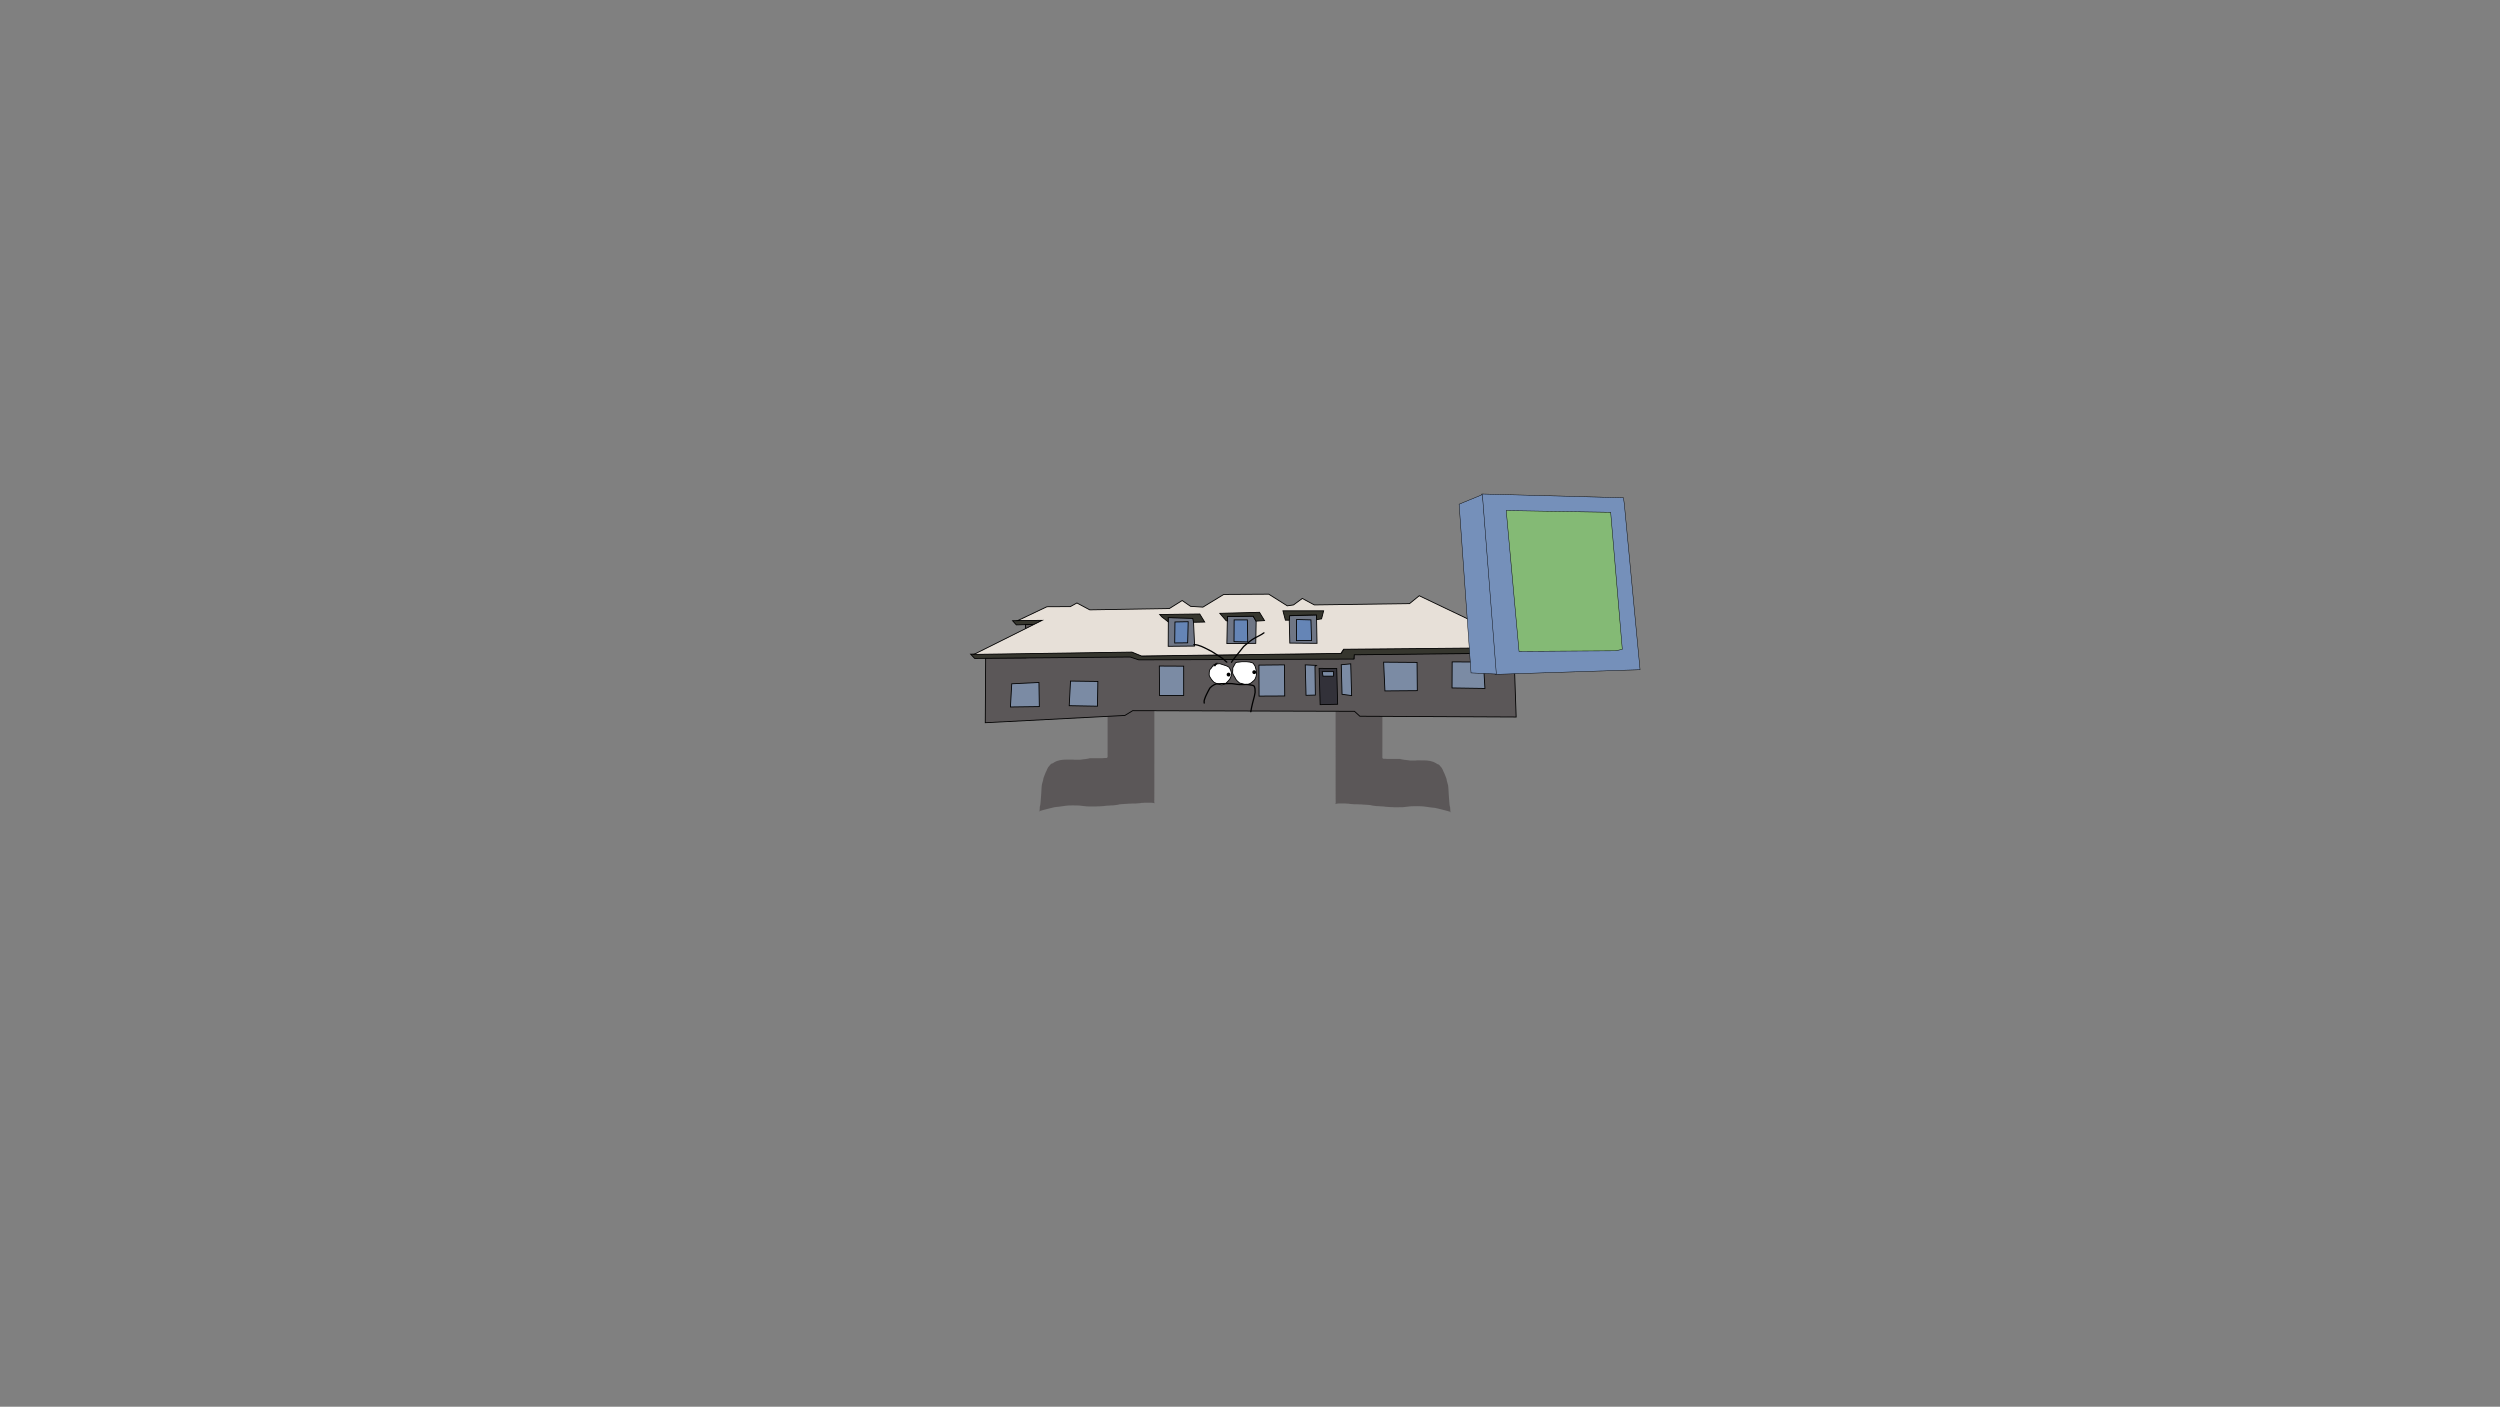 <svg version="1.1" xmlns="http://www.w3.org/2000/svg" xmlns:xlink="http://www.w3.org/1999/xlink" width="2878.25" height="1619.58" viewBox="0,0,2878.25,1619.58"><rect x="0" y="0" width="2878.25" height="1619.58" fill="#808080" stroke="none"/><g transform="translate(1119.125,629.79)"><g stroke-miterlimit="10"><path d="M-1119.125,989.79v-1619.58h2878.25v1619.58z" fill="none" stroke="#000000" stroke-width="0" stroke-linecap="butt"/><path d="M474.594,139.454c-0.188,-0.08 -0.419,-0.13 -0.706,-0.13c-1.5,0 -1.499,1.357 -1.499,1.357c0,16.233 0.017,32.461 0.017,48.694c0,13.402 -0.002,26.726 -0.002,40.128c0,2.714 -0.006,5.427 -0.006,8.141c0,0.905 -0.07,1.811 -0.001,2.714c0.078,1.019 -0.32,2.281 0.438,3.038c0.678,0.677 1.995,0.263 2.995,0.395c0.735,0.06 1.466,0.155 2.203,0.181c1.022,0.035 2.042,0.001 3.064,0.001c2,0 3.992,-0 5.992,-0c1,0 1.996,0.002 2.996,0c0.819,-0.002 1.641,-0.098 2.454,-0.01c0.775,0.084 1.504,0.375 2.267,0.524c1.01,0.198 2.024,0.375 3.045,0.518c0.756,0.106 1.521,0.133 2.278,0.228c0.892,0.112 3.076,0.514 4.119,0.556c0.087,0.004 6.093,0.006 6.18,0.003c0.544,-0.021 1.076,-0.152 1.62,-0.181c1.568,-0.084 3.139,0.005 4.71,0.005c2.304,0 4.572,-0.025 6.873,0.148c1.277,0.096 2.554,0.339 3.81,0.545c0.362,0.099 3.127,0.837 3.567,1.017c0.844,0.345 1.66,0.748 2.45,1.185c0.713,0.395 1.321,0.938 2.051,1.307c0.482,0.244 1.068,0.281 1.553,0.519c0.338,0.166 0.697,0.478 0.954,0.737c0.468,0.472 0.864,0.998 1.283,1.506c1.447,1.749 1.677,1.901 2.628,3.895c0.306,0.642 0.498,1.326 0.791,1.973c0.306,0.676 0.7,1.319 1.002,1.996c0.576,1.291 1.073,2.61 1.576,3.926c0.312,0.817 0.677,1.622 0.91,2.461c0.239,0.86 0.298,1.755 0.5,2.623c0.381,1.637 1.018,3.224 1.335,4.872c0.276,1.437 0.404,3.802 0.491,5.244c0.107,1.765 0.191,3.531 0.287,5.296c0.167,2.725 0.372,5.444 0.618,8.165c0.021,0.235 0.379,4.203 0.396,4.304c0.144,0.85 0.473,1.67 0.598,2.522c0.128,0.87 0.088,1.753 0.157,2.628c0.063,0.799 0.001,1.622 0.236,2.395c0.104,0.342 1.12,0.921 0.742,0.825c-0.596,-0.152 -0.922,-0.773 -1.481,-1.013c-0.863,-0.37 -4.87,-1.367 -5.77,-1.6c-1.881,-0.486 -3.757,-0.992 -5.645,-1.457c-0.971,-0.239 -1.948,-0.457 -2.923,-0.685c-0.87,-0.203 -1.727,-0.462 -2.61,-0.609c-0.52,-0.086 -4.162,-0.437 -5.09,-0.555c-2.619,-0.332 -5.232,-0.727 -7.846,-1.09c-1.028,-0.085 -2.055,-0.2 -3.086,-0.253c-2.982,-0.153 -5.989,-0.118 -8.972,-0.03c-1.023,0.03 -2.05,0.018 -3.07,0.091c-2.985,0.214 -5.921,0.82 -8.913,0.993c-1.217,0.07 -4.707,0.09 -5.913,0.095c-1.551,0.007 -3.107,0.086 -4.656,0.006c-0.604,-0.031 -1.201,-0.153 -1.805,-0.181c-0.679,-0.032 -1.361,0.023 -2.04,-0.001c-0.542,-0.019 -4.515,-0.27 -5.291,-0.354c-0.881,-0.096 -1.749,-0.286 -2.631,-0.365c-1.012,-0.091 -2.033,-0.083 -3.047,-0.147c-0.954,-0.06 -1.906,-0.175 -2.861,-0.222c-0.524,-0.026 -1.053,0.04 -1.576,0.001c-0.959,-0.07 -1.911,-0.218 -2.866,-0.327c-0.911,-0.124 -1.833,-0.205 -2.736,-0.373c-0.759,-0.141 -1.483,-0.421 -2.244,-0.551c-0.909,-0.155 -4.586,-0.349 -5.18,-0.383c-0.99,-0.056 -1.982,-0.09 -2.971,-0.158c-0.761,-0.053 -1.517,-0.167 -2.279,-0.207c-0.542,-0.029 -1.088,0.02 -1.631,-0.001c-0.999,-0.039 -1.995,-0.142 -2.994,-0.181c-0.506,-0.02 -3.204,0.018 -3.602,-0.001c-0.653,-0.03 -1.301,-0.13 -1.953,-0.179c-0.905,-0.068 -1.819,-0.066 -2.72,-0.173c-0.629,-0.074 -1.228,-0.306 -1.859,-0.369c-0.625,-0.063 -1.259,0.026 -1.886,-0.006c-0.604,-0.031 -1.201,-0.159 -1.806,-0.182c-0.067,-0.003 -4.465,-0.003 -5.098,-0.003c-1.837,0 -3.57,-0.103 -5.364,0.369c-0.292,0.077 -0.541,0.252 -0.812,0.378c0.124,-0.593 0.332,-1.176 0.37,-1.778c0.058,-0.898 -0.067,-1.798 -0.083,-2.698c-0.016,-0.899 -0.009,-1.799 -0.013,-2.699c-0.016,-3.479 -0.025,-6.96 -0.025,-10.44c0,-11.948 -0.011,-23.909 -0.011,-35.857c0,-17.768 -0.004,-35.572 -0.004,-53.339c0,-17.524 0.016,-35.068 0.016,-52.592c0,-5.993 0.004,-11.988 0.004,-17.981c0,-0.905 0.001,-1.81 0.001,-2.715c0,-0.905 0.096,-1.814 0.001,-2.715c-0.035,-0.327 -0.707,-0.767 -0.386,-0.92c0.583,-0.278 1.31,0.142 1.968,0.167c0.517,0.019 1.035,-0.033 1.552,-0.037c1.748,-0.014 3.499,0.059 5.246,-0.001c3.036,-0.106 6.052,-0.501 9.07,-0.797c0.968,-0.095 1.933,-0.237 2.905,-0.286c0.972,-0.048 1.948,-0.004 2.921,-0.005c1.61,-0.002 4.357,-0.003 5.971,-0.003c1.69,0.06 3.384,0.083 5.072,0.178c0.813,0.046 1.623,0.149 2.437,0.183c0.666,0.027 1.335,-0.029 2.001,-0c1.349,0.058 3.965,0.393 5.149,0.479c0.647,0.047 1.304,-0.028 1.946,0.055c1.817,0.236 2.704,0.647 4.422,1.054c0.974,0.23 1.964,0.405 2.94,0.626c0.631,0.143 1.243,0.363 1.884,0.465c0.291,0.046 0.724,-0.247 0.887,-0.024c0.252,0.343 0.014,0.913 0.013,1.325c-0.001,1.246 -0.006,2.491 -0.006,3.737c0,4.007 0.001,8.014 0.001,12.021c0,2.691 0.001,5.381 0.001,8.072z" fill="#5b5758" stroke="none" stroke-width="0.5" stroke-linecap="butt"/><path d="M153.867,130.53c0,-4.007 0.001,-8.014 0.001,-12.022c0,-1.246 -0.005,-2.491 -0.006,-3.737c-0,-0.412 -0.239,-0.982 0.013,-1.325c0.164,-0.223 0.596,0.071 0.887,0.024c0.641,-0.102 1.253,-0.322 1.884,-0.465c0.976,-0.221 1.966,-0.395 2.94,-0.626c1.718,-0.407 2.605,-0.818 4.422,-1.054c0.642,-0.083 1.3,-0.008 1.946,-0.055c1.185,-0.085 3.8,-0.421 5.149,-0.479c0.666,-0.028 1.335,0.028 2.001,0c0.814,-0.034 1.624,-0.137 2.437,-0.183c1.688,-0.096 3.382,-0.119 5.072,-0.178c1.613,0 4.361,0.002 5.971,0.003c0.973,0.001 1.949,-0.043 2.921,0.005c0.972,0.048 1.937,0.191 2.905,0.286c3.018,0.296 6.033,0.691 9.07,0.797c1.747,0.061 3.498,-0.013 5.246,0.001c0.517,0.004 1.035,0.056 1.552,0.037c0.658,-0.024 1.385,-0.444 1.968,-0.167c0.321,0.153 -0.352,0.594 -0.386,0.92c-0.096,0.901 0.001,1.81 0.001,2.715c0,0.905 0.001,1.81 0.001,2.715c0,5.993 0.004,11.988 0.004,17.981c0,17.524 0.016,35.068 0.016,52.592c0,17.768 -0.004,35.572 -0.004,53.339c0,11.948 -0.011,23.909 -0.011,35.857c0,3.479 -0.01,6.96 -0.025,10.44c-0.004,0.899 0.003,1.8 -0.013,2.699c-0.016,0.899 -0.141,1.8 -0.083,2.698c0.039,0.602 0.247,1.186 0.37,1.778c-0.271,-0.126 -0.52,-0.301 -0.812,-0.378c-1.794,-0.472 -3.527,-0.369 -5.364,-0.369c-0.633,0 -5.031,0 -5.098,0.003c-0.605,0.023 -1.201,0.151 -1.806,0.182c-0.628,0.032 -1.262,-0.056 -1.886,0.006c-0.63,0.063 -1.23,0.295 -1.859,0.369c-0.901,0.107 -1.815,0.105 -2.72,0.173c-0.652,0.049 -1.3,0.149 -1.953,0.179c-0.397,0.018 -3.096,-0.019 -3.602,0.001c-0.999,0.039 -1.995,0.142 -2.994,0.181c-0.543,0.021 -1.088,-0.028 -1.631,0.001c-0.762,0.041 -1.518,0.154 -2.279,0.207c-0.989,0.069 -1.981,0.102 -2.971,0.158c-0.594,0.034 -4.271,0.228 -5.18,0.383c-0.761,0.13 -1.485,0.41 -2.244,0.551c-0.903,0.168 -1.824,0.249 -2.736,0.373c-0.955,0.109 -1.907,0.257 -2.866,0.327c-0.524,0.038 -1.052,-0.027 -1.576,-0.001c-0.955,0.048 -1.906,0.163 -2.861,0.222c-1.014,0.063 -2.035,0.056 -3.047,0.147c-0.882,0.08 -1.751,0.27 -2.631,0.365c-0.776,0.084 -4.749,0.335 -5.291,0.354c-0.679,0.024 -1.361,-0.031 -2.04,0.001c-0.604,0.029 -1.201,0.15 -1.805,0.181c-1.549,0.08 -3.105,0 -4.656,-0.006c-1.206,-0.005 -4.696,-0.025 -5.913,-0.095c-2.993,-0.173 -5.928,-0.778 -8.913,-0.993c-1.02,-0.073 -2.047,-0.061 -3.07,-0.091c-2.983,-0.088 -5.989,-0.123 -8.972,0.03c-1.031,0.053 -2.058,0.169 -3.086,0.253c-2.614,0.363 -5.227,0.758 -7.846,1.09c-0.928,0.118 -4.57,0.468 -5.09,0.555c-0.883,0.147 -1.74,0.405 -2.61,0.609c-0.974,0.228 -1.952,0.446 -2.923,0.685c-1.888,0.465 -3.764,0.971 -5.645,1.457c-0.901,0.233 -4.908,1.23 -5.77,1.6c-0.559,0.24 -0.885,0.861 -1.481,1.013c-0.377,0.096 0.638,-0.483 0.742,-0.825c0.235,-0.773 0.174,-1.595 0.236,-2.395c0.069,-0.875 0.029,-1.759 0.157,-2.628c0.125,-0.852 0.454,-1.672 0.598,-2.522c0.017,-0.101 0.375,-4.069 0.396,-4.304c0.247,-2.721 0.451,-5.439 0.618,-8.165c0.096,-1.765 0.18,-3.532 0.287,-5.296c0.088,-1.442 0.215,-3.807 0.491,-5.244c0.317,-1.648 0.955,-3.235 1.335,-4.872c0.202,-0.868 0.261,-1.762 0.5,-2.623c0.233,-0.839 0.598,-1.643 0.91,-2.461c0.502,-1.316 1,-2.635 1.576,-3.926c0.302,-0.678 0.697,-1.32 1.002,-1.996c0.293,-0.648 0.485,-1.331 0.791,-1.973c0.951,-1.993 1.181,-2.145 2.628,-3.895c0.42,-0.507 0.816,-1.034 1.283,-1.506c0.257,-0.259 0.616,-0.571 0.954,-0.737c0.485,-0.239 1.072,-0.275 1.553,-0.519c0.73,-0.37 1.337,-0.913 2.051,-1.307c0.79,-0.437 1.606,-0.84 2.45,-1.185c0.441,-0.18 3.206,-0.918 3.567,-1.017c1.256,-0.206 2.533,-0.449 3.81,-0.545c2.301,-0.173 4.569,-0.148 6.873,-0.148c1.571,0 3.141,-0.089 4.71,-0.005c0.543,0.029 1.076,0.159 1.62,0.181c0.087,0.003 6.094,0.001 6.18,-0.003c1.043,-0.042 3.228,-0.444 4.119,-0.556c0.757,-0.095 1.522,-0.123 2.278,-0.228c1.022,-0.143 2.035,-0.32 3.045,-0.518c0.763,-0.149 1.492,-0.44 2.267,-0.524c0.813,-0.088 1.635,0.008 2.454,0.01c1,0.002 1.996,-0 2.996,-0c2,0 3.992,0.001 5.992,0c1.023,-0 2.042,0.035 3.064,-0.001c0.738,-0.026 1.468,-0.12 2.203,-0.181c0.999,-0.132 2.317,0.282 2.995,-0.395c0.758,-0.757 0.36,-2.019 0.438,-3.038c0.069,-0.903 -0.001,-1.809 -0.001,-2.714c0,-2.714 -0.006,-5.427 -0.006,-8.141c0,-13.402 -0.002,-26.726 -0.002,-40.128c0,-16.233 0.017,-32.461 0.017,-48.694c0,0 0.001,-1.357 -1.499,-1.357c-0.287,0 -0.518,0.05 -0.706,0.13c0,-2.691 0.001,-5.381 0.001,-8.072z" fill="#5b5758" stroke="none" stroke-width="0.5" stroke-linecap="butt"/><path d="M15.222,202.275l0.447,-74.723h46.236l-0.447,-38.778l164.882,-1.156l0.298,-6.562l27.443,0.298l6.413,4.325l34.304,-0.597l0.149,-5.22l28.636,-0.746l3.281,5.518l38.778,-0.298l-0.298,-5.518l31.47,-1.044l0.708,50.263l42.246,0.447l-0.298,-5.071l184.411,-1.641l2.536,73.94l-179.909,-0.895l-6.264,-5.668l-255.266,-0.746l-9.098,5.518z" fill="#5b5758" stroke="#000000" stroke-width="1" stroke-linecap="round"/><path d="M73.203,89.035l-22.223,0.597l-4.325,-4.773l33.707,-0.746z" fill="#36362e" stroke="#000000" stroke-width="1" stroke-linecap="round"/><path d="M-1.631,123.339l184.821,-2.834l12.528,4.922l229.351,-2.983l2.983,-4.922l213.579,-2.088l-6.562,6.562l-195.038,2.088l-0.447,4.922l-247.659,0.895l-9.844,-3.281l-179.089,1.641z" fill="#36362e" stroke="#000000" stroke-width="1" stroke-linecap="round"/><path d="M2.097,123.637l78.601,-39.226l-28.189,0.298l33.707,-15.959l26.921,-0.149l7.607,-4.176l14.766,7.905l91.651,-1.491l14.766,-9.247l9.695,6.712l14.169,0.895l24.013,-14.616l51.791,-0.298l21.328,13.423l7.159,-1.044l10.142,-7.457l13.871,7.457l109.586,-1.491l11.186,-9.098l124.836,59.696l-211.938,1.939l-3.132,4.773l-229.612,2.983l-10.888,-4.474z" fill="#e7e0d8" stroke="#000000" stroke-width="1" stroke-linecap="round"/><path d="M254.753,81.503l1.491,32.514l-30.426,0.298l0.149,-33.111z" fill="#6f7685" stroke="#000000" stroke-width="1" stroke-linecap="round"/><path d="M293.979,79.713l29.531,-0.298l3.58,5.668l-0.447,25.802l-33.26,0.298z" fill="#6f7685" stroke="#000000" stroke-width="1" stroke-linecap="round"/><path d="M365.085,79.116l31.47,-0.895l0.597,32.663l-31.321,-0.298z" fill="#6f7685" stroke="#000000" stroke-width="1" stroke-linecap="round"/><path d="M390.887,107.604l-17.45,0.149l0.149,-24.311l16.555,0.447z" fill="#6585b6" stroke="#000000" stroke-width="1" stroke-linecap="round"/><path d="M317.395,109.244l-15.81,-0.298l0.149,-25.057h15.213z" fill="#6585b6" stroke="#000000" stroke-width="1" stroke-linecap="round"/><path d="M248.228,110.288l-14.915,0.149l0.298,-24.162l15.213,-0.298z" fill="#6585b6" stroke="#000000" stroke-width="1" stroke-linecap="round"/><path d="M216.049,77.7l46.087,-0.597l5.668,9.247l-12.833,0.286l-0.889,-4.462l-28.338,-0.895l0.149,4.922l-7.457,-5.817z" fill="#36362e" stroke="#000000" stroke-width="1" stroke-linecap="round"/><path d="M292.562,84.859l-7.308,-8.501l45.639,-1.193l5.817,9.545l-9.844,0.597l-3.132,-5.668l-29.68,0.447l0.149,5.071z" fill="#36362e" stroke="#000000" stroke-width="1" stroke-linecap="round"/><path d="M365.234,84.187h-4.474l-2.834,-10.739h46.832l-2.386,9.247l-5.668,0.895l-0.298,-5.518l-30.724,0.895z" fill="#36362e" stroke="#000000" stroke-width="1" stroke-linecap="round"/><path d="M243.641,170.879l-27.741,0.149l-0.298,-34.006l28.04,0.149z" fill="#7b8ba4" stroke="#000000" stroke-width="1" stroke-linecap="round"/><path d="M330.296,135.979l29.382,-0.298l0.298,35.795l-29.531,0.149z" fill="#7b8ba4" stroke="#000000" stroke-width="1" stroke-linecap="round"/><path d="M394.802,137.47l0.447,32.962l-10.739,0.298l-0.895,-35.05l12.827,0.597z" fill="#7b8ba4" stroke="#000000" stroke-width="1" stroke-linecap="round"/><path d="M425.079,135.531l10.888,-1.044l1.044,36.541l-11.037,-1.491z" fill="#7b8ba4" stroke="#000000" stroke-width="1" stroke-linecap="round"/><path d="M400.768,181.469l-1.193,-41.761l20.284,0.149l1.044,41.165z" fill="#323139" stroke="#000000" stroke-width="1" stroke-linecap="round"/><path d="M415.981,148.656h-11.932l-0.895,-5.22h13.125z" fill="#7b8ba4" stroke="#000000" stroke-width="1" stroke-linecap="round"/><path d="M512.629,165.361l-37.287,0.298l-1.491,-33.111l38.48,0.298z" fill="#7b8ba4" stroke="#000000" stroke-width="1" stroke-linecap="round"/><path d="M552.749,132.25l35.945,0.149l1.79,30.426l-37.883,-0.597z" fill="#7b8ba4" stroke="#000000" stroke-width="1" stroke-linecap="round"/><path d="M144.384,183.259l-32.514,-0.597l1.491,-28.338l31.47,0.447z" fill="#7b8ba4" stroke="#000000" stroke-width="1" stroke-linecap="round"/><path d="M77.454,183.706l-33.26,0.447l1.491,-26.697l31.321,-1.491z" fill="#7b8ba4" stroke="#000000" stroke-width="1" stroke-linecap="round"/><path d="M306.692,132.564c0.235,-0.06 0.466,-0.154 0.707,-0.181c0.282,-0.032 0.573,0.032 0.855,-0c0.34,-0.039 0.669,-0.161 1.006,-0.214c1.204,-0.19 2.423,-0.17 3.637,-0.17c2.301,0 4.598,0.027 6.869,0.455c1.027,0.194 2.018,0.574 3.021,0.853c0.316,0.19 0.895,0.474 1.151,0.813c0.148,0.196 0.222,0.442 0.363,0.643c0.477,0.678 1.047,1.288 1.405,2.051c0.41,0.874 0.614,1.839 0.847,2.77c0.199,0.798 0.473,1.676 0.624,2.482c0.176,0.943 0.198,1.957 0.204,2.912c0.005,0.666 0.082,1.373 0.005,2.034c-0.098,0.844 -0.311,1.688 -0.535,2.505c-0.185,0.609 -0.423,1.21 -0.701,1.782c-0.221,0.454 -0.536,1.18 -0.866,1.59c-0.563,0.698 -1.311,1.218 -1.977,1.8c-0.251,0.219 -0.466,0.483 -0.717,0.703c-0.71,0.622 -1.522,1.246 -2.347,1.707c-0.548,0.306 -1.159,0.507 -1.761,0.684c-0.764,0.225 -1.548,0.443 -2.349,0.49c-0.575,0.033 -1.159,-0.001 -1.735,-0.001c-0.093,0 -0.186,0 -0.275,-0c-0.703,-0.187 -1.411,-0.384 -2.103,-0.601c-0.111,-0.035 -1.848,-0.656 -1.925,-0.675c-0.042,-0.01 -1.314,-0.194 -1.82,-0.268c-0.344,-0.253 -0.684,-0.519 -1.009,-0.795c-1.266,-1.076 -2.673,-2.275 -3.538,-3.713c-0.343,-0.571 -0.577,-1.211 -0.918,-1.783c-0.173,-0.29 -0.393,-0.554 -0.574,-0.839c-0.527,-0.834 -0.994,-1.731 -1.474,-2.592c-0.152,-0.272 -0.337,-0.532 -0.451,-0.821c-0.208,-0.527 -0.271,-1.27 -0.345,-1.82c-0.007,-1 0.137,-1.992 0.184,-2.989c0.038,-0.802 -0.187,-1.812 0.161,-2.574c0.13,-0.285 0.343,-0.529 0.499,-0.8c0.455,-0.792 0.873,-1.618 1.325,-2.413c0.254,-0.447 0.513,-0.898 0.751,-1.355c0.139,-0.267 0.34,-0.796 0.62,-0.979c0.554,-0.362 0.745,-0.24 1.281,-0.404c0.462,-0.141 0.937,-0.279 1.402,-0.43c0.186,0.224 0.502,0.144 0.502,0.144z" fill="#ffffff" stroke="#000000" stroke-width="1" stroke-linecap="butt"/><path d="M279.491,135.458c-0.146,0.261 -0.211,0.556 -0.318,0.835c0,0 -0.231,0.385 0.237,0.561c0.468,0.176 0.646,-0.294 0.646,-0.294c0.085,-0.231 0.144,-0.476 0.256,-0.695c0.23,-0.453 0.631,-0.547 1.068,-0.804c0.231,-0.136 0.441,-0.321 0.692,-0.415c0.478,-0.178 1.358,-0.204 1.843,-0.239c0.332,-0.024 0.669,-0.046 1.001,-0.073c0.153,-0.012 0.31,-0.077 0.461,-0.045c0.292,0.062 0.56,0.215 0.839,0.32c0.615,0.231 1.249,0.432 1.879,0.618c0.86,0.253 1.712,0.56 2.567,0.83c0.571,0.18 1.165,0.31 1.728,0.514c0.755,0.272 1.042,0.452 1.756,0.821c0.547,0.281 1.124,0.519 1.563,0.972c0.522,0.539 0.948,1.377 1.292,2.029c0.159,0.302 0.707,1.323 0.824,1.603c0.325,0.779 0.512,1.564 0.666,2.389c0.094,0.502 0.199,1.007 0.294,1.509c0.062,0.326 0.15,0.754 0.092,1.089c-0.105,0.611 -0.452,1.161 -0.696,1.731c-0.207,0.483 -0.29,1.02 -0.511,1.496c-0.305,0.657 -0.679,1.341 -1.026,1.977c-0.656,0.956 -1.495,1.761 -2.283,2.607c-0.514,0.552 -1.086,1.064 -1.594,1.619c-0.208,0.227 -0.371,0.502 -0.604,0.702c-0.142,0.122 -0.338,0.166 -0.506,0.249c-0.29,0.144 -0.575,0.307 -0.871,0.436c-0.997,0.434 -2.23,0.838 -3.33,0.855c-0.961,0.015 -1.89,-0.299 -2.807,-0.548c-1.28,-0.348 -2.514,-0.761 -3.74,-1.266c-0.604,-0.249 -1.204,-0.528 -1.787,-0.823c-0.167,-0.085 -0.352,-0.144 -0.505,-0.253c-0.509,-0.366 -0.926,-0.859 -1.339,-1.322c-0.547,-0.613 -1.137,-1.248 -1.611,-1.921c-0.367,-0.522 -0.692,-1.081 -1.042,-1.614c-0.61,-0.928 -1.22,-1.925 -1.524,-3.008c-0.165,-0.589 -0.121,-0.819 -0.12,-1.424c0.001,-1.624 0.125,-3.243 0.635,-4.791c0.339,-1.056 1.017,-1.29 1.696,-2.141c1.826,-2.29 1.784,-3.894 4.807,-4.915c-0.259,0.166 -0.414,0.446 -0.63,0.832z" fill="#ffffff" stroke="#000000" stroke-width="1" stroke-linecap="butt"/><path d="M293.101,146.851c0,-1.243 1.007,-2.25 2.25,-2.25c1.243,0 2.25,1.007 2.25,2.25c0,1.243 -1.007,2.25 -2.25,2.25c-1.243,0 -2.25,-1.007 -2.25,-2.25z" fill="#000000" stroke="none" stroke-width="0.5" stroke-linecap="butt"/><path d="M322.653,144.08c0,-1.243 1.007,-2.25 2.25,-2.25c1.243,0 2.25,1.007 2.25,2.25c0,1.243 -1.007,2.25 -2.25,2.25c-1.243,0 -2.25,-1.007 -2.25,-2.25z" fill="#000000" stroke="none" stroke-width="0.5" stroke-linecap="butt"/><path d="M254.678,112.594c-0.182,-0.728 0.546,-0.909 0.546,-0.909l0.599,-0.117c5.609,0.262 11.113,3.192 16.025,5.707c1.339,0.686 2.728,1.322 4.035,2.067c2.174,1.239 4.255,2.684 6.372,4.02c1.274,0.804 2.528,1.633 3.785,2.463c0.045,0.03 2.515,1.661 2.537,1.678c1.822,1.354 3.328,3.068 5.16,4.397c0,0 0.607,0.441 0.165,1.048c-0.441,0.607 -1.048,0.165 -1.048,0.165c-0.364,-0.265 -0.746,-0.506 -1.091,-0.795c-0.745,-0.625 -1.142,-1.129 -1.837,-1.738c-0.733,-0.643 -1.463,-1.291 -2.246,-1.872c-0.792,-0.588 -1.646,-1.086 -2.469,-1.63c-1.248,-0.824 -2.494,-1.648 -3.758,-2.446c-2.097,-1.323 -4.16,-2.757 -6.314,-3.985c-1.287,-0.734 -2.656,-1.36 -3.976,-2.035c-4.7,-2.408 -10.036,-5.305 -15.41,-5.544l-0.167,0.074c0,0 -0.728,0.182 -0.91,-0.546z" fill="#000000" stroke="none" stroke-width="0.5" stroke-linecap="butt"/><path d="M336.815,98.825c0,0.498 -0.33,0.665 -0.552,0.721c-3.182,2.439 -7.062,3.978 -10.541,5.957c-3.806,2.165 -6.942,4.767 -10.242,7.619c-0.739,0.638 -1.524,1.226 -2.218,1.913c-0.542,0.537 -0.943,1.2 -1.416,1.8c-1.24,1.572 -2.465,3.157 -3.722,4.716c-1.253,1.554 -2.569,3.059 -3.808,4.624c-0.841,1.062 -1.628,2.172 -2.44,3.256c-0.094,0.125 -1.661,2.212 -1.76,2.365c-0.263,0.407 -0.474,0.845 -0.712,1.268c0,0 -0.368,0.654 -1.021,0.286c-0.654,-0.368 -0.286,-1.021 -0.286,-1.021c0.253,-0.449 0.479,-0.914 0.759,-1.347c0.135,-0.208 1.657,-2.233 1.82,-2.45c0.819,-1.093 1.613,-2.213 2.461,-3.284c1.243,-1.57 2.563,-3.08 3.82,-4.639c1.253,-1.555 2.475,-3.136 3.712,-4.704c0.502,-0.636 0.935,-1.335 1.509,-1.907c0.045,-0.045 2.241,-1.941 2.321,-2.011c3.371,-2.913 6.591,-5.574 10.478,-7.786c3.473,-1.976 7.381,-3.499 10.531,-5.968l0.558,-0.16c0,0 0.75,0 0.75,0.75z" fill="#000000" stroke="none" stroke-width="0.5" stroke-linecap="butt"/><path d="M320.776,190.354c-0.735,-0.147 -0.588,-0.883 -0.588,-0.883l0.089,-0.442c0.936,-6.062 2.574,-11.797 4.099,-17.738c0.102,-0.537 0.397,-2.091 0.475,-2.498c0.09,-0.467 0.222,-0.928 0.27,-1.401c0.038,-0.369 -0.009,-0.742 -0.012,-1.113c-0.004,-0.484 0.003,-2.376 -0.077,-2.885c-0.066,-0.421 -0.235,-0.82 -0.344,-1.232c-0.11,-0.416 -0.108,-0.874 -0.314,-1.251c-0.147,-0.27 -0.427,-0.459 -0.697,-0.606c-0.93,-0.507 -2.099,-0.548 -3.118,-0.742c-1.434,-0.273 -2.896,-0.503 -4.357,-0.58c-1.272,-0.067 -2.554,0.071 -3.825,0.096c-1.445,0.029 -2.895,-0.01 -4.34,-0.015c-0.039,-0.003 -3.015,-0.215 -3.049,-0.219c-1.974,-0.226 -3.921,-0.68 -5.909,-0.817c-0.985,-0.068 -1.975,-0.039 -2.963,-0.059c-2.756,-0.056 -5.509,-0.022 -8.264,0.065c-1.387,0.044 -2.776,0.102 -4.161,0.189c-0.847,0.053 -1.707,0.011 -2.54,0.172c-0.281,0.054 -0.526,0.223 -0.791,0.332c-0.443,0.182 -0.887,0.359 -1.331,0.539c-0.121,0.076 -2.306,1.439 -2.42,1.527c-0.379,0.292 -0.701,0.65 -1.054,0.973c-0.344,0.315 -0.728,0.591 -1.034,0.942c-0.215,0.247 -0.342,0.559 -0.514,0.837c-0.511,0.823 -0.979,1.676 -1.393,2.552c-0.645,1.367 -1.337,2.703 -2.033,4.045c-0.876,1.689 -1.537,3.44 -2.122,5.249c-0.145,0.448 -0.34,0.882 -0.437,1.343c-0.189,0.896 -0.106,1.906 0.008,2.806c0,0 0.093,0.744 -0.651,0.837c-0.744,0.093 -0.837,-0.651 -0.837,-0.651c-0.131,-1.062 -0.209,-2.223 0.008,-3.281c0.107,-0.518 0.32,-1.009 0.481,-1.513c0.604,-1.89 1.306,-3.717 2.218,-5.48c0.686,-1.326 1.37,-2.645 2.008,-3.995c0.439,-0.929 0.931,-1.835 1.477,-2.706c0.21,-0.334 0.374,-0.702 0.632,-1.001c0.349,-0.404 0.781,-0.727 1.173,-1.089c0.384,-0.354 0.741,-0.74 1.154,-1.058c0.245,-0.189 2.392,-1.512 2.654,-1.675c0.483,-0.197 0.964,-0.397 1.448,-0.592c0.338,-0.136 0.659,-0.331 1.016,-0.403c0.529,-0.106 1.075,-0.084 1.613,-0.125c1.791,-0.134 3.585,-0.218 5.38,-0.275c2.782,-0.088 5.561,-0.121 8.343,-0.065c0.048,0.001 3.012,0.061 3.036,0.062c2.011,0.139 3.979,0.594 5.976,0.823c0.975,0.112 1.957,0.14 2.935,0.211c1.417,0.005 2.84,0.043 4.256,0.015c1.308,-0.026 2.62,-0.162 3.93,-0.094c1.529,0.079 3.058,0.32 4.558,0.604c1.67,0.316 3.802,0.391 4.812,2.033c0.299,0.486 0.328,1.092 0.484,1.641c0.132,0.463 0.306,0.917 0.379,1.392c0.099,0.636 0.092,2.453 0.096,3.112c0.003,0.42 0.048,0.842 0.006,1.26c-0.053,0.522 -0.193,1.031 -0.291,1.546c-0.078,0.412 -0.384,2.013 -0.485,2.544c-1.514,5.91 -3.155,11.61 -4.08,17.64l-0.101,0.509c0,0 -0.147,0.735 -0.883,0.588z" fill="#000000" stroke="none" stroke-width="0.5" stroke-linecap="butt"/><g stroke="#000000" stroke-width="0.5" stroke-linecap="round"><path d="M750.975,-49.333l18.085,190.564l-166.785,5.359l-15.406,-207.644l163.101,4.354z" fill="#7590ba"/><path d="M748.631,117.787l-7.703,1.675l-111.19,0.67l-14.736,-162.097l120.233,2.009z" fill="#84ba75"/><path d="M603.614,146.255l-29.137,-1.34l-13.731,-194.248l26.793,-11.052z" fill="#7590ba"/></g></g></g></svg>